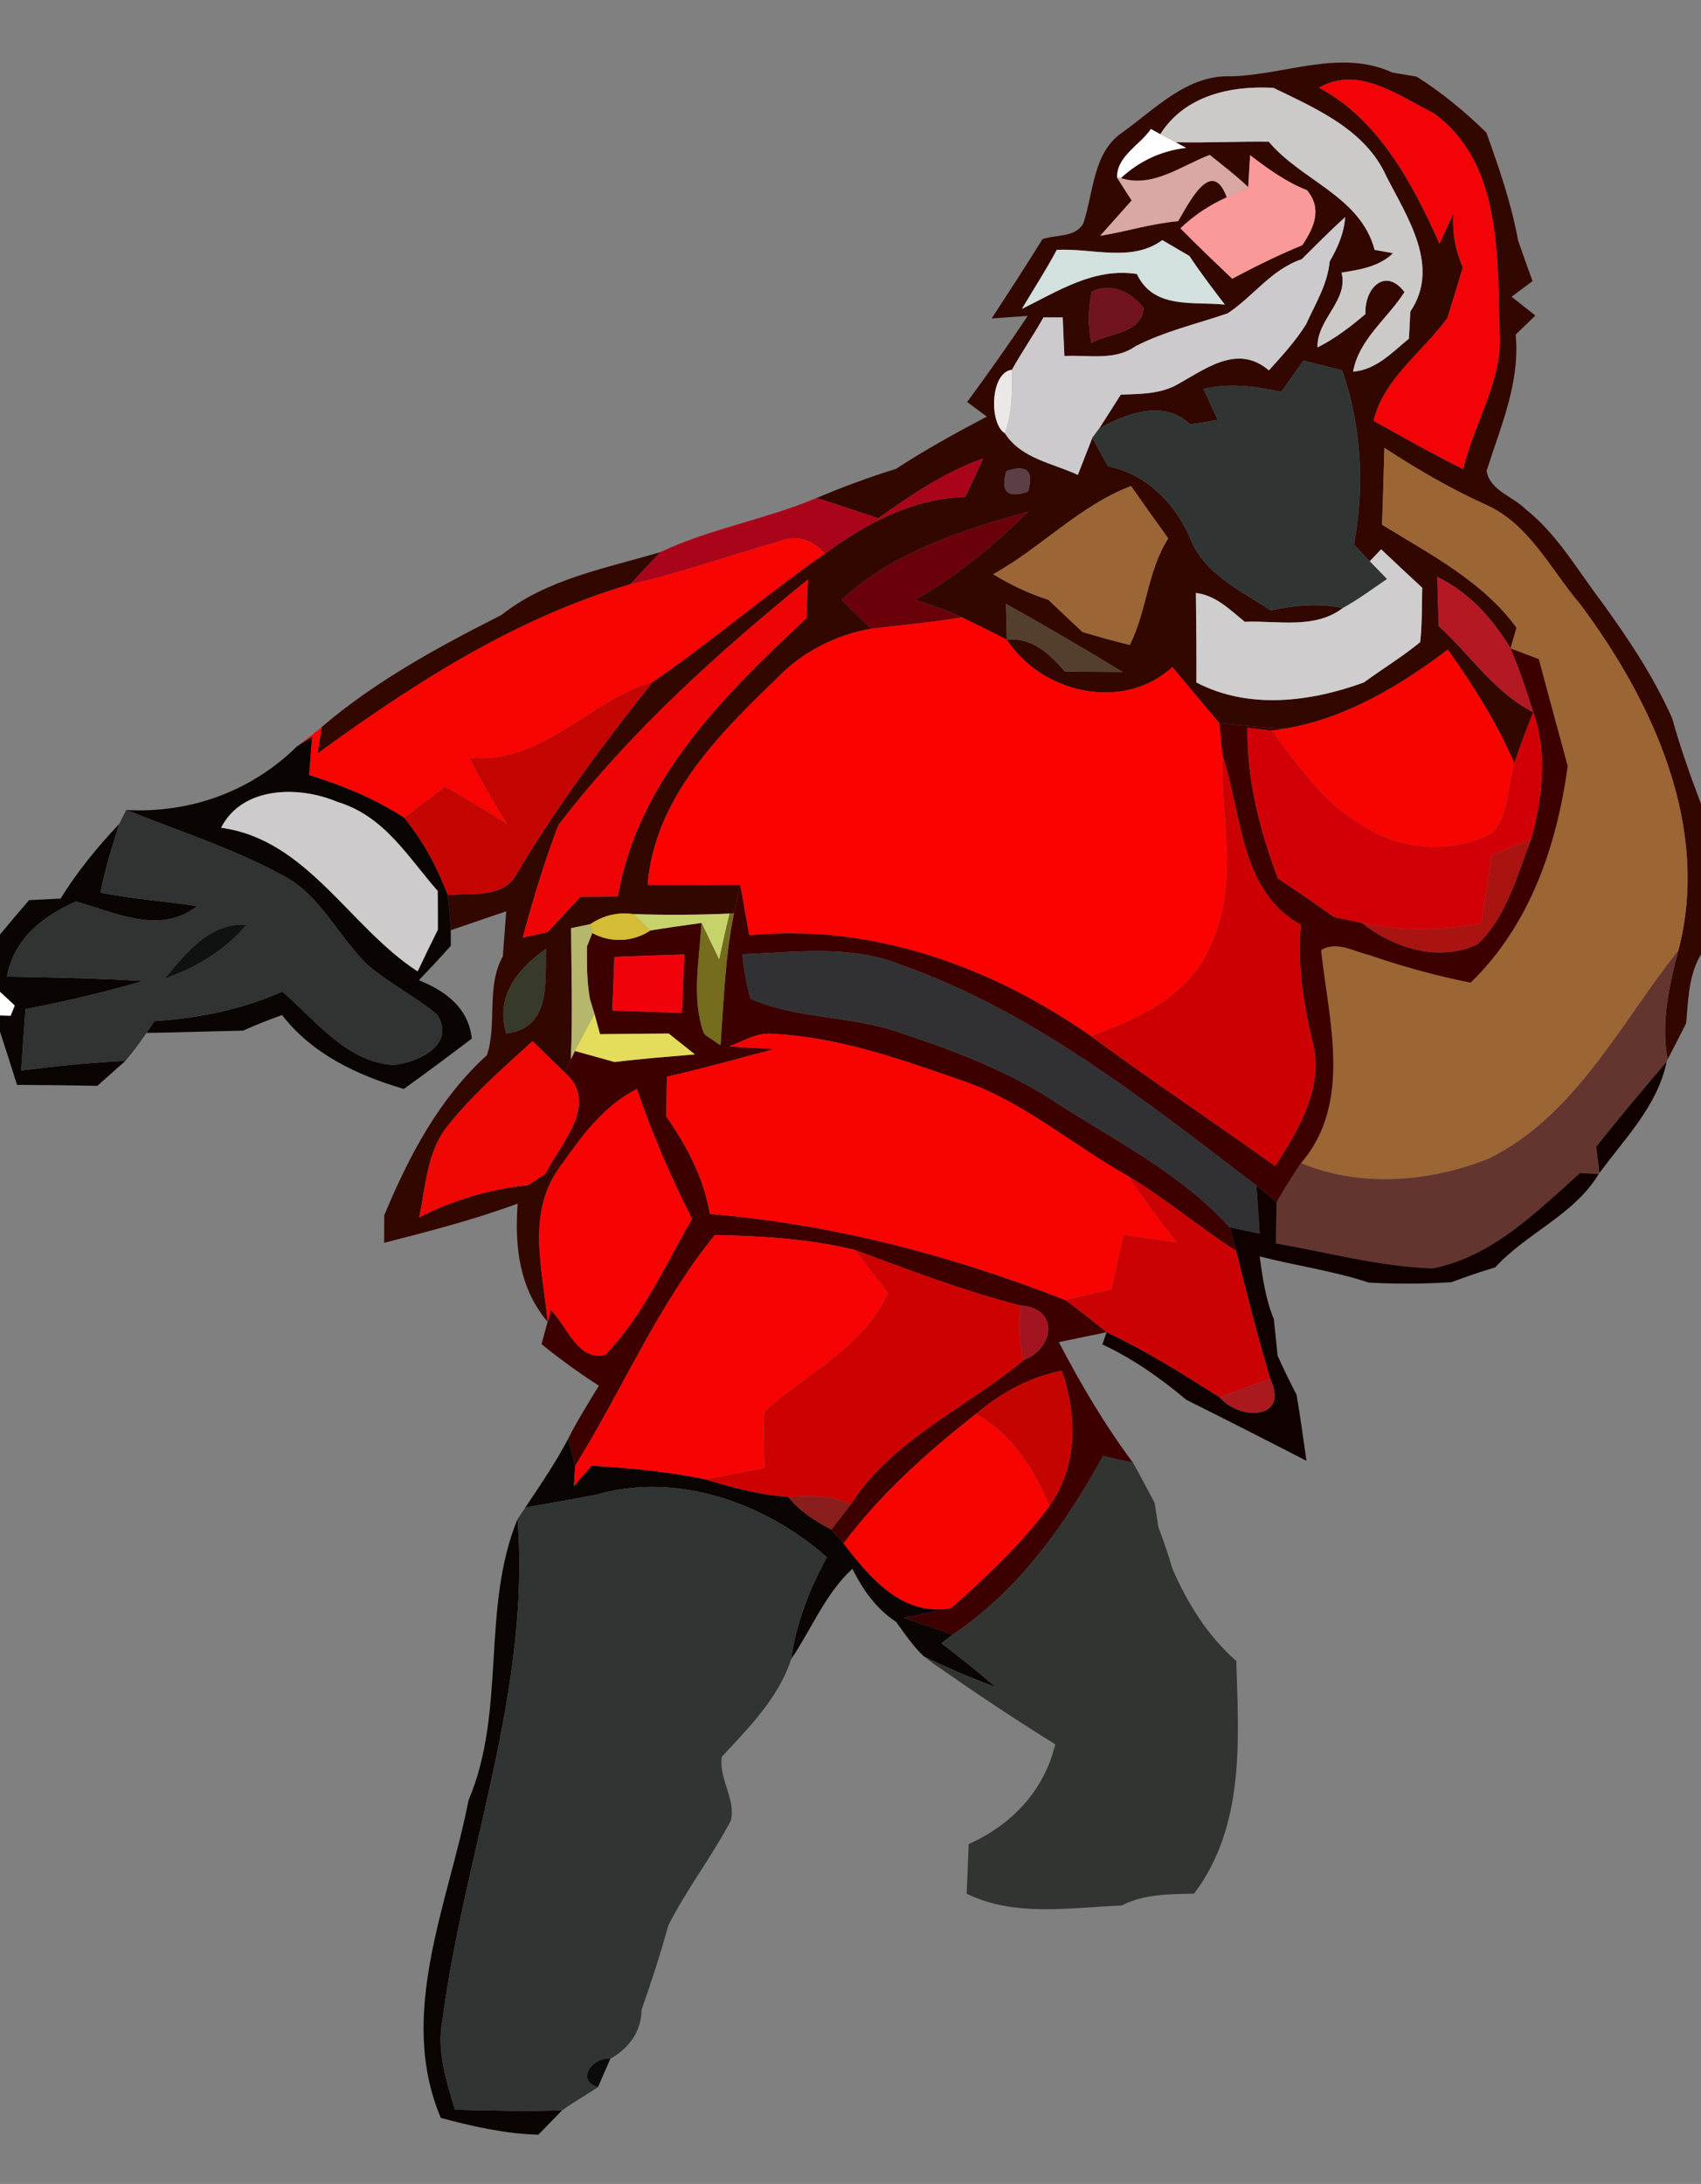 <?xml version="1.0" encoding="UTF-8" ?>
<!DOCTYPE svg PUBLIC "-//W3C//DTD SVG 1.1//EN" "http://www.w3.org/Graphics/SVG/1.1/DTD/svg11.dtd">
<svg width="134pt" height="172pt" viewBox="0 0 134 172" version="1.1" xmlns="http://www.w3.org/2000/svg">
<rect x="0" y="0" width="134" height="172" fill="#808080" stroke="none"/>
<g id="#ffffffff">
<path fill="#ffffff" opacity="1.00" d=" M 90.66 10.15 C 90.85 10.25 91.22 10.46 91.41 10.56 C 91.72 10.72 92.32 11.04 92.63 11.20 L 93.46 11.65 C 91.49 11.88 89.75 12.69 88.31 14.03 L 87.99 13.98 C 87.96 12.29 89.81 11.42 90.66 10.15 Z" />
<path fill="#ffffff" opacity="1.00" d=" M 0.00 78.10 C 0.29 78.37 0.88 78.91 1.17 79.19 L 0.84 80.01 L 0.00 79.98 L 0.00 78.10 Z" />
</g>
<g id="#320700ff">
<path fill="#320700" opacity="1.00" d=" M 96.96 6.01 C 101.21 5.92 105.58 3.82 109.70 5.72 C 110.17 5.80 111.12 5.95 111.59 6.03 C 113.58 7.28 115.40 8.80 117.09 10.44 C 118.09 13.22 119.06 16.02 119.59 18.94 C 119.96 20.01 120.34 21.08 120.73 22.14 C 120.32 22.45 119.50 23.06 119.08 23.37 C 119.55 23.74 120.49 24.48 120.95 24.85 C 120.57 25.23 119.79 25.98 119.40 26.35 C 119.76 30.13 118.22 33.58 117.11 37.08 C 117.37 38.65 119.18 39.08 120.18 40.10 C 122.65 42.05 124.24 44.85 126.12 47.33 C 128.25 50.26 130.27 53.28 131.74 56.60 C 132.37 58.88 133.16 61.10 134.00 63.31 L 134.00 75.16 C 133.01 76.81 133.00 78.75 132.83 80.59 C 132.47 81.30 131.74 82.73 131.37 83.44 C 130.83 80.55 131.48 77.65 132.21 74.87 C 134.78 65.15 130.21 55.24 124.47 47.57 C 122.15 44.85 120.46 41.25 117.03 39.74 C 114.25 38.48 111.61 36.94 109.06 35.27 C 109.00 37.28 108.95 39.30 108.87 41.32 C 112.67 43.67 116.75 45.73 119.47 49.43 C 119.35 49.84 119.12 50.66 119.00 51.07 C 117.59 48.72 115.72 46.65 113.23 45.44 C 113.26 46.73 113.29 48.02 113.34 49.31 C 115.83 51.56 117.72 54.54 120.79 56.09 C 120.25 57.42 119.75 58.76 119.29 60.12 C 117.93 56.92 116.06 54.00 114.06 51.17 C 110.22 54.05 105.96 56.61 101.15 57.40 C 99.45 57.29 97.76 57.12 96.06 56.96 C 94.82 55.49 93.59 54.02 92.36 52.54 C 88.49 56.08 82.09 54.63 79.32 50.39 C 81.33 50.16 82.68 51.52 83.89 52.88 C 85.41 52.91 86.92 52.91 88.43 52.92 C 85.41 51.07 82.34 49.29 79.25 47.56 C 79.27 48.27 79.31 49.68 79.32 50.39 C 78.15 49.77 76.96 49.20 75.77 48.62 C 74.60 48.02 73.33 47.68 72.10 47.24 C 75.39 45.37 78.30 42.93 81.01 40.30 C 75.76 41.76 70.40 43.46 66.31 47.23 C 66.89 47.80 68.04 48.95 68.62 49.52 C 65.85 50.01 63.29 51.30 61.32 53.31 C 56.66 57.79 51.56 62.86 51.02 69.69 C 53.45 69.70 55.88 69.69 58.31 69.69 C 58.19 70.25 57.94 71.37 57.82 71.92 L 57.48 71.95 C 54.95 72.06 52.43 72.07 49.90 71.99 C 48.68 71.82 47.54 72.08 46.51 72.78 C 46.13 72.86 45.37 73.02 44.99 73.10 C 45.01 76.55 45.12 79.99 44.97 83.43 C 44.85 83.69 44.61 84.21 44.49 84.47 C 43.85 83.85 42.58 82.62 41.95 82.00 C 39.68 84.08 37.33 86.11 35.39 88.52 C 33.63 90.56 33.56 93.38 33.02 95.88 C 35.70 94.50 38.61 93.65 41.61 93.33 C 41.95 93.12 42.62 92.68 42.95 92.46 L 44.30 91.65 C 41.37 95.35 42.75 99.86 43.14 104.10 C 40.90 101.47 40.53 98.12 40.78 94.79 C 37.35 96.06 33.80 96.97 30.26 97.88 C 30.26 97.33 30.27 96.25 30.27 95.71 C 32.21 91.06 34.57 86.54 38.36 83.10 C 39.18 80.66 38.28 77.70 39.61 75.32 C 39.70 74.13 39.79 72.95 39.88 71.77 C 38.42 72.26 36.96 72.77 35.51 73.26 C 35.46 72.34 35.38 71.42 35.27 70.50 C 37.15 70.29 39.69 70.81 40.74 68.76 C 43.89 63.47 47.58 58.53 51.41 53.71 C 56.07 50.53 60.35 46.82 64.98 43.60 C 68.24 41.22 71.91 39.25 76.03 39.14 C 76.53 38.14 76.99 37.13 77.44 36.11 C 74.43 37.18 71.77 38.98 69.18 40.82 C 67.56 40.28 65.95 39.72 64.33 39.22 C 66.37 38.36 68.46 37.58 70.58 36.93 C 72.88 35.42 75.30 34.10 77.74 32.81 C 77.35 32.52 76.58 31.95 76.19 31.66 C 77.83 29.43 79.43 27.18 80.96 24.88 C 80.25 24.93 78.83 25.03 78.12 25.08 C 79.47 23.01 80.82 20.94 82.12 18.84 C 83.18 18.45 84.70 18.74 85.34 17.59 C 86.16 15.17 86.08 12.04 88.39 10.45 C 91.01 8.59 93.49 5.89 96.96 6.01 M 103.91 6.91 C 108.60 9.39 111.31 14.49 113.40 19.19 C 113.67 18.60 114.21 17.42 114.49 16.83 C 114.40 18.30 114.65 19.72 115.24 21.07 C 114.84 22.39 114.43 23.71 114.03 25.03 C 112.10 27.72 109.01 29.79 108.21 33.14 C 110.55 34.45 112.88 35.75 115.27 36.95 C 116.10 33.28 118.43 29.95 118.13 26.06 C 117.94 20.14 118.32 12.88 112.98 8.94 C 110.23 7.57 107.01 5.11 103.91 6.91 M 91.41 10.56 C 91.22 10.46 90.85 10.25 90.66 10.15 C 89.81 11.42 87.96 12.29 87.99 13.98 C 88.28 14.43 88.86 15.34 89.15 15.79 C 88.53 16.49 87.29 17.88 86.67 18.57 C 88.72 18.24 90.72 17.60 92.81 17.42 C 93.64 16.02 95.46 12.30 96.64 15.54 C 95.29 16.14 94.07 16.96 92.99 17.98 C 94.32 19.33 95.69 20.64 97.07 21.95 C 98.87 20.99 100.70 20.09 102.59 19.31 C 103.52 17.93 104.18 16.43 102.96 14.98 C 101.31 14.33 99.87 13.29 98.48 12.22 L 98.33 14.74 C 97.38 13.82 96.32 13.03 95.30 12.20 C 93.08 13.04 90.80 14.83 88.31 14.03 C 89.75 12.69 91.49 11.88 93.46 11.65 L 92.63 11.20 C 95.07 11.26 97.51 11.13 99.95 11.16 C 102.53 14.24 107.17 15.45 108.29 19.68 L 109.74 19.94 C 108.64 21.01 107.12 21.24 105.68 21.47 C 106.26 23.67 103.72 25.14 103.79 27.36 C 105.17 26.67 106.40 25.73 107.57 24.73 C 107.46 22.74 109.11 20.99 110.64 23.00 C 109.31 25.10 107.06 26.70 106.59 29.27 C 108.42 29.12 109.66 27.76 110.99 26.67 C 111.02 26.14 111.08 25.07 111.10 24.54 C 113.50 21.00 110.86 17.11 109.22 13.90 C 107.58 10.22 103.71 8.57 100.32 6.92 C 96.95 6.73 93.34 7.52 91.41 10.56 M 102.54 20.42 C 100.16 21.21 98.73 23.35 96.71 24.68 C 94.28 25.51 91.74 26.09 89.43 27.28 C 87.79 28.44 85.71 27.93 83.85 28.04 C 83.81 27.28 83.75 25.76 83.72 25.00 C 83.34 25.00 82.58 25.00 82.20 25.00 C 81.42 26.40 80.49 27.72 79.72 29.12 C 77.98 29.33 77.92 33.39 79.16 34.12 C 80.44 36.12 82.91 36.47 84.91 37.40 C 85.20 36.67 85.77 35.21 86.05 34.48 C 86.36 35.04 86.98 36.16 87.29 36.72 C 90.30 37.35 92.54 39.60 93.74 42.35 C 94.83 45.19 97.73 46.51 100.11 48.07 C 101.97 47.66 103.89 47.49 105.78 47.89 C 103.55 49.58 100.63 48.86 98.06 48.97 C 96.89 48.02 95.77 46.88 94.21 46.70 C 94.24 49.05 94.26 51.40 94.25 53.75 C 98.37 55.90 103.23 55.28 107.44 53.75 C 108.91 52.67 110.47 51.73 111.88 50.57 C 112.04 49.15 112.00 47.71 112.04 46.29 C 110.95 45.28 109.87 44.27 108.80 43.26 L 107.91 44.20 C 107.60 43.87 106.97 43.23 106.66 42.90 C 107.51 38.31 107.26 33.60 105.74 29.17 C 104.71 28.91 103.70 28.65 102.68 28.40 C 102.10 29.22 101.52 30.04 100.94 30.86 C 98.92 30.43 96.84 30.14 94.81 30.64 C 95.09 31.25 95.65 32.46 95.93 33.06 C 95.20 33.21 94.47 33.33 93.74 33.42 C 91.69 31.43 88.72 32.56 86.59 33.75 C 87.16 32.86 87.73 31.97 88.29 31.08 C 89.72 31.03 91.18 31.04 92.51 30.41 C 94.86 29.15 97.43 27.00 99.96 29.17 C 101.00 28.02 102.06 26.87 102.89 25.54 C 103.62 23.93 104.58 22.39 104.75 20.59 C 105.38 19.51 105.88 18.37 105.97 17.10 C 104.78 18.17 103.67 19.30 102.54 20.42 M 91.56 18.91 C 89.16 20.69 85.99 19.52 83.25 19.68 C 82.40 21.27 81.42 22.78 80.50 24.33 C 83.37 22.92 86.19 21.06 89.56 21.58 C 90.88 24.38 93.97 23.73 96.49 23.99 C 95.53 22.73 94.57 21.48 93.70 20.16 C 92.99 19.74 92.27 19.33 91.56 18.91 M 86.01 22.96 C 85.72 24.30 85.71 25.65 85.97 27.01 C 87.37 26.20 89.93 26.31 90.09 24.26 C 89.11 22.97 87.58 22.25 86.01 22.96 M 79.28 37.10 C 78.79 38.73 79.36 39.27 80.98 38.72 C 81.47 37.09 80.91 36.55 79.28 37.10 M 78.24 45.22 C 79.61 46.06 81.06 46.75 82.59 47.24 C 83.48 48.09 84.38 48.93 85.27 49.77 C 86.51 50.14 87.74 50.49 89.00 50.79 C 90.35 48.13 90.38 44.97 92.03 42.40 C 91.04 41.03 90.06 39.66 89.10 38.28 C 85.01 39.84 82.02 43.14 78.24 45.22 M 44.00 64.97 C 42.88 67.87 41.99 70.84 41.18 73.84 C 41.68 73.73 42.66 73.51 43.15 73.40 C 44.01 72.47 44.87 71.54 45.73 70.62 C 46.46 70.62 47.93 70.61 48.67 70.60 C 50.26 61.42 57.02 54.77 63.52 48.69 C 63.55 47.93 63.62 46.40 63.65 45.64 C 56.50 51.45 49.62 57.64 44.00 64.97 M 39.89 81.39 C 43.41 80.97 42.94 77.35 43.01 74.73 C 40.79 76.29 38.99 78.48 39.89 81.39 Z" />
<path fill="#320700" opacity="1.00" d=" M 39.51 48.43 C 43.10 45.58 47.74 44.76 52.03 43.48 C 51.43 44.12 50.24 45.38 49.65 46.02 C 40.59 48.67 32.57 53.85 25.01 59.35 L 25.35 57.25 C 29.60 53.62 34.55 50.94 39.51 48.43 Z" />
</g>
<g id="#f30307ff">
<path fill="#f30307" opacity="1.00" d=" M 103.91 6.91 C 107.01 5.11 110.23 7.57 112.98 8.94 C 118.32 12.88 117.94 20.14 118.13 26.06 C 118.43 29.95 116.10 33.28 115.27 36.95 C 112.88 35.75 110.55 34.45 108.21 33.14 C 109.01 29.79 112.10 27.72 114.03 25.03 C 114.43 23.71 114.84 22.39 115.24 21.07 C 114.65 19.72 114.40 18.30 114.49 16.83 C 114.21 17.42 113.67 18.60 113.40 19.19 C 111.31 14.49 108.60 9.39 103.91 6.91 Z" />
</g>
<g id="#cccac9ff">
<path fill="#cccac9" opacity="1.00" d=" M 91.41 10.56 C 93.34 7.52 96.95 6.73 100.32 6.92 C 103.71 8.57 107.58 10.22 109.22 13.90 C 110.86 17.11 113.50 21.00 111.10 24.54 C 111.08 25.07 111.02 26.14 110.99 26.67 C 109.66 27.76 108.42 29.12 106.59 29.27 C 107.06 26.70 109.31 25.10 110.64 23.00 C 109.11 20.99 107.46 22.74 107.57 24.73 C 106.40 25.73 105.17 26.67 103.79 27.36 C 103.72 25.14 106.26 23.67 105.68 21.47 C 107.12 21.24 108.64 21.01 109.74 19.94 L 108.29 19.68 C 107.17 15.45 102.53 14.24 99.95 11.16 C 97.51 11.13 95.07 11.26 92.63 11.20 C 92.32 11.04 91.72 10.72 91.41 10.56 Z" />
</g>
<g id="#d9a8a4ff">
<path fill="#d9a8a4" opacity="1.00" d=" M 88.31 14.03 C 90.80 14.83 93.08 13.04 95.30 12.20 C 96.32 13.03 97.38 13.82 98.33 14.74 L 98.32 14.79 C 97.77 15.04 97.21 15.30 96.64 15.54 C 95.46 12.30 93.64 16.02 92.81 17.42 C 90.72 17.60 88.72 18.24 86.67 18.57 C 87.29 17.88 88.53 16.49 89.15 15.79 C 88.86 15.34 88.28 14.43 87.99 13.98 L 88.31 14.03 Z" />
</g>
<g id="#fa999aff">
<path fill="#fa999a" opacity="1.00" d=" M 98.48 12.22 C 99.87 13.29 101.31 14.33 102.96 14.98 C 104.18 16.43 103.52 17.93 102.59 19.31 C 100.70 20.09 98.87 20.99 97.07 21.95 C 95.69 20.64 94.32 19.33 92.99 17.98 C 94.07 16.96 95.29 16.14 96.64 15.54 C 97.21 15.30 97.77 15.04 98.32 14.79 L 98.33 14.74 L 98.48 12.22 Z" />
</g>
<g id="#cccacdff">
<path fill="#cccacd" opacity="1.00" d=" M 102.54 20.42 C 103.67 19.30 104.78 18.17 105.97 17.10 C 105.88 18.37 105.38 19.51 104.75 20.59 C 104.58 22.39 103.62 23.93 102.89 25.54 C 102.06 26.87 101.00 28.02 99.96 29.17 C 97.43 27.00 94.86 29.15 92.51 30.41 C 91.18 31.04 89.72 31.03 88.29 31.08 C 87.73 31.97 87.16 32.86 86.59 33.75 C 86.46 33.93 86.19 34.29 86.05 34.48 C 85.77 35.21 85.20 36.67 84.91 37.40 C 82.91 36.47 80.44 36.12 79.16 34.12 C 79.76 32.52 79.73 30.80 79.72 29.12 C 80.49 27.72 81.42 26.40 82.20 25.00 C 82.58 25.00 83.34 25.00 83.72 25.00 C 83.75 25.76 83.81 27.28 83.85 28.04 C 85.71 27.93 87.79 28.44 89.43 27.28 C 91.74 26.09 94.28 25.51 96.71 24.68 C 98.73 23.35 100.16 21.21 102.54 20.42 Z" />
</g>
<g id="#d2e0deff">
<path fill="#d2e0de" opacity="1.00" d=" M 91.56 18.91 C 92.27 19.33 92.99 19.74 93.70 20.16 C 94.57 21.48 95.53 22.73 96.49 23.99 C 93.97 23.73 90.88 24.38 89.56 21.58 C 86.19 21.06 83.37 22.92 80.50 24.33 C 81.42 22.78 82.40 21.27 83.25 19.68 C 85.99 19.52 89.16 20.69 91.56 18.91 Z" />
</g>
<g id="#71141fff">
<path fill="#71141f" opacity="1.00" d=" M 86.01 22.96 C 87.58 22.25 89.11 22.97 90.09 24.26 C 89.93 26.31 87.37 26.20 85.97 27.01 C 85.71 25.65 85.72 24.30 86.01 22.96 Z" />
</g>
<g id="#303533ff">
<path fill="#303533" opacity="1.00" d=" M 102.68 28.40 C 103.70 28.65 104.71 28.91 105.74 29.17 C 107.26 33.60 107.51 38.31 106.66 42.90 C 106.97 43.23 107.60 43.87 107.91 44.20 C 108.25 44.55 108.93 45.25 109.27 45.60 C 108.12 46.38 107.00 47.22 105.78 47.89 C 103.89 47.49 101.97 47.66 100.11 48.07 C 97.73 46.51 94.83 45.19 93.74 42.35 C 92.54 39.60 90.30 37.35 87.29 36.72 C 86.98 36.16 86.36 35.04 86.05 34.48 C 86.19 34.29 86.46 33.93 86.59 33.75 C 88.72 32.56 91.69 31.43 93.74 33.42 C 94.47 33.33 95.20 33.21 95.93 33.06 C 95.65 32.46 95.09 31.25 94.81 30.64 C 96.84 30.14 98.92 30.43 100.94 30.86 C 101.52 30.04 102.10 29.22 102.68 28.40 Z" />
</g>
<g id="#ece8e8ff">
<path fill="#ece8e8" opacity="1.00" d=" M 79.16 34.12 C 77.92 33.39 77.98 29.33 79.72 29.12 C 79.73 30.80 79.76 32.52 79.16 34.12 Z" />
</g>
<g id="#aa041aff">
<path fill="#aa041a" opacity="1.00" d=" M 69.18 40.82 C 71.77 38.98 74.43 37.18 77.44 36.11 C 76.99 37.13 76.53 38.14 76.03 39.14 C 71.91 39.25 68.24 41.22 64.98 43.60 C 64.00 42.50 62.69 42.05 61.30 42.67 C 57.41 43.76 53.60 45.14 49.65 46.02 C 50.24 45.38 51.43 44.12 52.03 43.48 C 55.97 41.62 60.32 40.91 64.33 39.22 C 65.95 39.72 67.56 40.28 69.18 40.82 Z" />
</g>
<g id="#9c6534ff">
<path fill="#9c6534" opacity="1.00" d=" M 109.06 35.27 C 111.61 36.94 114.25 38.48 117.03 39.74 C 120.46 41.25 122.15 44.85 124.47 47.57 C 130.21 55.24 134.78 65.15 132.21 74.87 C 127.63 80.61 124.17 87.81 117.32 91.23 C 112.67 93.10 107.19 93.56 102.49 91.60 C 106.56 86.88 104.67 80.38 104.07 74.83 C 105.30 74.07 106.64 74.94 107.88 75.22 C 110.48 76.12 113.14 76.85 115.85 77.39 C 120.52 72.87 122.64 66.63 123.50 60.33 C 122.73 57.53 121.98 54.72 121.22 51.91 C 120.66 51.70 119.56 51.28 119.00 51.07 C 119.12 50.66 119.35 49.84 119.47 49.43 C 116.75 45.73 112.67 43.67 108.87 41.32 C 108.95 39.30 109.00 37.28 109.06 35.27 Z" />
</g>
<g id="#5c3f44ff">
<path fill="#5c3f44" opacity="1.00" d=" M 79.28 37.10 C 80.91 36.55 81.47 37.09 80.98 38.72 C 79.36 39.27 78.79 38.73 79.28 37.10 Z" />
</g>
<g id="#9b6535ff">
<path fill="#9b6535" opacity="1.00" d=" M 78.24 45.22 C 82.02 43.14 85.01 39.84 89.10 38.28 C 90.06 39.66 91.04 41.03 92.03 42.40 C 90.38 44.97 90.35 48.13 89.00 50.79 C 87.74 50.49 86.51 50.14 85.27 49.77 C 84.38 48.93 83.48 48.09 82.59 47.24 C 81.06 46.75 79.61 46.06 78.24 45.22 Z" />
</g>
<g id="#6a0009ff">
<path fill="#6a0009" opacity="1.00" d=" M 66.31 47.23 C 70.40 43.46 75.76 41.76 81.01 40.30 C 78.30 42.93 75.39 45.37 72.10 47.24 C 73.33 47.68 74.60 48.02 75.77 48.62 C 73.40 49.03 71.00 49.22 68.62 49.52 C 68.04 48.95 66.89 47.80 66.31 47.23 Z" />
</g>
<g id="#f80402ff">
<path fill="#f80402" opacity="1.00" d=" M 49.65 46.02 C 53.60 45.14 57.41 43.76 61.30 42.67 C 62.69 42.05 64.00 42.50 64.98 43.60 C 60.35 46.82 56.07 50.53 51.41 53.71 C 46.30 55.23 42.70 60.27 36.96 59.67 C 37.89 61.46 38.89 63.21 39.97 64.91 C 38.35 63.89 36.72 62.91 35.07 61.95 C 33.99 62.77 32.91 63.59 31.84 64.41 C 29.54 62.89 26.97 61.86 24.35 61.04 C 24.41 60.29 24.52 58.79 24.58 58.04 L 23.41 58.77 C 24.07 58.28 24.72 57.78 25.35 57.25 L 25.01 59.35 C 32.57 53.85 40.59 48.67 49.65 46.02 Z" />
</g>
<g id="#cfcdcdff">
<path fill="#cfcdcd" opacity="1.00" d=" M 107.91 44.20 L 108.80 43.26 C 109.87 44.27 110.95 45.28 112.04 46.29 C 112.00 47.71 112.04 49.15 111.88 50.57 C 110.47 51.73 108.91 52.67 107.44 53.75 C 103.23 55.28 98.37 55.90 94.25 53.75 C 94.26 51.40 94.24 49.05 94.21 46.70 C 95.77 46.88 96.89 48.02 98.06 48.97 C 100.63 48.86 103.55 49.58 105.78 47.89 C 107.00 47.22 108.12 46.38 109.27 45.60 C 108.93 45.25 108.25 44.55 107.91 44.20 Z" />
</g>
<g id="#ef0405ff">
<path fill="#ef0405" opacity="1.00" d=" M 44.00 64.97 C 49.62 57.64 56.50 51.45 63.65 45.64 C 63.62 46.40 63.55 47.93 63.52 48.69 C 57.02 54.77 50.26 61.42 48.67 70.60 C 47.93 70.61 46.46 70.62 45.73 70.62 C 44.87 71.54 44.01 72.47 43.15 73.40 C 42.66 73.51 41.68 73.73 41.18 73.84 C 41.99 70.84 42.88 67.87 44.00 64.97 Z" />
</g>
<g id="#b41923ff">
<path fill="#b41923" opacity="1.00" d=" M 113.23 45.44 C 115.72 46.65 117.59 48.72 119.00 51.07 C 119.70 52.70 120.26 54.39 120.79 56.09 C 117.72 54.54 115.83 51.56 113.34 49.31 C 113.29 48.02 113.26 46.73 113.23 45.44 Z" />
</g>
<g id="#543f2dff">
<path fill="#543f2d" opacity="1.00" d=" M 79.25 47.56 C 82.34 49.29 85.41 51.07 88.43 52.92 C 86.92 52.91 85.41 52.91 83.89 52.88 C 82.68 51.52 81.33 50.16 79.32 50.39 C 79.31 49.68 79.27 48.27 79.25 47.56 Z" />
</g>
<g id="#fb0200ff">
<path fill="#fb0200" opacity="1.00" d=" M 68.62 49.52 C 71.00 49.22 73.40 49.03 75.77 48.62 C 76.96 49.20 78.15 49.77 79.32 50.39 C 82.09 54.63 88.49 56.08 92.36 52.54 C 93.59 54.02 94.82 55.49 96.06 56.96 C 96.12 57.58 96.24 58.82 96.30 59.43 C 96.16 64.49 97.66 69.85 95.29 74.61 C 93.65 78.46 89.62 80.26 85.93 81.59 C 78.11 76.13 68.67 72.71 59.02 73.66 C 58.78 72.33 58.55 71.01 58.31 69.69 C 55.88 69.69 53.45 69.70 51.02 69.69 C 51.56 62.86 56.66 57.79 61.32 53.31 C 63.29 51.30 65.85 50.01 68.62 49.52 Z" />
</g>
<g id="#3c0000ff">
<path fill="#3c0000" opacity="1.00" d=" M 119.00 51.07 C 119.56 51.28 120.66 51.70 121.22 51.91 C 121.98 54.72 122.73 57.53 123.50 60.33 C 122.64 66.63 120.52 72.87 115.85 77.39 C 113.14 76.85 110.48 76.12 107.88 75.22 C 106.64 74.94 105.30 74.07 104.07 74.83 C 104.67 80.38 106.56 86.88 102.49 91.60 C 101.83 92.61 101.18 93.63 100.58 94.68 C 100.04 94.24 99.51 93.81 98.98 93.37 C 90.23 86.70 81.43 79.67 70.93 75.97 C 66.97 74.38 62.63 75.01 58.49 75.15 C 58.60 76.34 58.80 77.50 59.12 78.65 C 62.78 80.27 66.93 79.97 70.70 81.26 C 74.80 82.61 78.89 84.13 82.57 86.43 C 87.48 89.65 92.89 92.26 96.89 96.67 L 97.38 98.52 C 94.48 96.64 91.84 94.41 88.88 92.63 C 84.51 90.20 80.69 86.79 75.92 85.15 C 71.08 83.46 66.13 81.69 60.96 81.43 C 59.69 81.27 58.58 81.99 57.45 82.41 C 58.62 82.49 59.80 82.56 60.98 82.62 C 58.17 83.37 55.37 84.15 52.53 84.80 C 52.52 85.58 52.50 87.15 52.49 87.93 C 54.11 90.25 55.45 92.79 55.92 95.61 C 65.53 96.39 74.94 98.86 83.91 102.38 C 85.04 103.18 86.11 104.05 87.18 104.92 C 85.92 105.18 84.66 105.44 83.41 105.70 C 85.14 109.01 87.03 112.22 89.26 115.21 C 88.67 115.08 87.49 114.81 86.90 114.67 C 83.92 120.09 80.26 125.25 75.05 128.74 C 73.76 128.30 72.48 127.85 71.20 127.41 C 72.44 127.15 73.67 126.90 74.92 126.65 C 77.70 124.18 80.44 121.62 82.67 118.62 C 84.92 115.44 84.87 111.51 83.65 107.95 C 81.12 108.46 78.83 109.69 76.88 111.36 C 73.05 114.37 69.38 117.63 66.45 121.56 C 66.21 121.29 65.73 120.74 65.49 120.46 C 65.86 119.98 66.61 119.01 66.99 118.52 C 70.30 113.34 76.08 110.93 80.64 107.11 C 83.06 106.22 83.45 103.00 80.40 102.82 C 75.94 101.69 71.65 100.02 67.34 98.44 C 63.73 97.56 60.01 97.34 56.31 97.27 C 51.81 102.81 49.04 109.42 45.31 115.45 L 44.76 113.31 C 45.48 111.86 46.35 110.51 47.18 109.13 C 45.61 108.13 44.11 107.03 42.66 105.86 C 42.78 105.42 43.02 104.54 43.14 104.10 L 43.39 103.17 C 44.68 104.41 45.48 107.21 47.68 106.70 C 50.65 103.63 52.40 99.64 54.52 95.99 C 52.82 92.69 51.38 89.27 50.17 85.77 C 47.61 87.07 45.90 89.36 44.30 91.65 L 42.95 92.46 C 44.14 90.08 47.28 86.90 44.49 84.47 C 44.61 84.21 44.85 83.69 44.97 83.43 L 45.29 82.77 C 46.07 82.99 47.64 83.42 48.42 83.64 C 50.52 83.38 52.63 83.22 54.74 83.04 C 54.06 82.49 53.37 81.95 52.68 81.40 C 50.88 81.41 49.07 81.42 47.27 81.45 C 47.16 81.05 46.94 80.26 46.84 79.87 C 46.75 79.57 46.56 78.97 46.47 78.67 C 46.23 77.31 46.23 75.92 46.24 74.54 L 46.66 73.48 C 48.10 74.28 49.87 74.19 51.24 73.28 C 52.58 73.06 53.92 72.87 55.26 72.69 C 55.11 75.57 54.45 78.56 55.44 81.36 C 55.47 81.40 55.55 81.48 55.59 81.53 C 55.88 81.73 56.47 82.12 56.76 82.32 C 57.01 78.85 57.12 75.35 57.82 71.92 C 57.94 71.37 58.19 70.25 58.31 69.69 C 58.55 71.01 58.78 72.33 59.02 73.66 C 68.67 72.71 78.11 76.13 85.93 81.59 C 90.70 85.11 95.65 88.39 100.45 91.83 C 102.33 88.96 104.34 85.58 103.39 82.01 C 102.67 79.01 102.19 75.94 102.48 72.84 C 97.65 70.16 97.83 64.08 96.30 59.43 C 96.24 58.82 96.12 57.58 96.06 56.96 C 97.76 57.12 99.45 57.29 101.15 57.40 L 100.19 57.55 C 99.71 57.49 98.76 57.37 98.28 57.31 C 98.20 61.40 99.25 65.36 100.66 69.17 C 102.15 70.16 103.63 71.18 105.09 72.22 C 105.64 72.33 106.73 72.56 107.28 72.68 C 109.80 74.67 113.35 75.80 116.39 74.37 C 118.70 72.20 119.50 68.93 120.63 66.06 C 121.50 62.82 121.92 59.32 120.79 56.09 C 120.26 54.39 119.70 52.70 119.00 51.07 M 48.40 75.36 C 48.36 76.41 48.28 78.52 48.24 79.58 C 50.06 79.66 51.89 79.72 53.71 79.76 C 53.78 78.23 53.85 76.70 53.91 75.17 C 52.07 75.23 50.23 75.29 48.40 75.36 Z" />
</g>
<g id="#f70400ff">
<path fill="#f70400" opacity="1.00" d=" M 101.15 57.40 C 105.96 56.61 110.22 54.05 114.06 51.17 C 116.06 54.00 117.93 56.92 119.29 60.12 C 118.75 61.90 118.87 64.09 117.62 65.55 C 114.41 67.35 110.16 66.95 107.15 64.89 C 104.18 63.14 102.22 60.24 100.19 57.55 L 101.15 57.40 Z" />
<path fill="#f70400" opacity="1.00" d=" M 66.45 121.56 C 69.38 117.63 73.05 114.37 76.88 111.36 C 79.74 112.94 81.46 115.68 82.67 118.62 C 80.44 121.62 77.70 124.18 74.92 126.65 C 71.11 127.37 68.50 124.24 66.45 121.56 Z" />
</g>
<g id="#c50502ff">
<path fill="#c50502" opacity="1.00" d=" M 36.96 59.67 C 42.70 60.27 46.30 55.23 51.41 53.71 C 47.58 58.53 43.89 63.47 40.74 68.76 C 39.69 70.81 37.15 70.29 35.27 70.50 C 34.44 68.31 33.32 66.23 31.84 64.41 C 32.91 63.59 33.99 62.77 35.07 61.95 C 36.72 62.91 38.35 63.89 39.97 64.91 C 38.89 63.21 37.89 61.46 36.96 59.67 Z" />
</g>
<g id="#d10006ff">
<path fill="#d10006" opacity="1.00" d=" M 120.79 56.09 C 121.92 59.32 121.50 62.82 120.63 66.06 C 119.59 66.50 118.55 66.94 117.52 67.38 C 117.25 69.16 116.97 70.95 116.71 72.73 C 113.58 73.26 110.39 73.42 107.28 72.68 C 106.73 72.56 105.64 72.33 105.09 72.22 C 103.63 71.18 102.15 70.16 100.66 69.17 C 99.25 65.36 98.20 61.40 98.28 57.31 C 98.76 57.37 99.71 57.49 100.19 57.55 C 102.22 60.24 104.18 63.14 107.15 64.89 C 110.16 66.95 114.41 67.35 117.62 65.55 C 118.87 64.09 118.75 61.90 119.29 60.12 C 119.75 58.76 120.25 57.42 120.79 56.09 Z" />
</g>
<g id="#0a0403ff">
<path fill="#0a0403" opacity="1.00" d=" M 9.94 63.79 C 14.99 64.07 19.79 62.33 23.41 58.77 L 24.58 58.04 C 24.52 58.79 24.41 60.29 24.35 61.04 C 26.97 61.86 29.54 62.89 31.84 64.41 C 33.32 66.23 34.44 68.31 35.27 70.50 C 35.38 71.42 35.46 72.34 35.51 73.26 C 35.51 73.57 35.51 74.19 35.51 74.49 C 34.69 75.41 33.85 76.31 33.00 77.20 C 35.11 78.05 36.90 79.37 37.17 81.79 C 35.40 83.14 33.62 84.46 31.81 85.76 C 28.16 84.69 24.60 83.02 22.22 79.94 C 21.18 80.31 20.15 80.72 19.14 81.17 C 16.61 81.22 14.08 81.31 11.54 81.35 L 12.16 80.42 C 15.63 80.19 19.06 79.51 22.24 78.09 C 24.84 80.32 27.21 83.56 30.89 83.87 C 32.89 83.75 36.00 82.24 34.41 79.88 C 32.68 78.46 30.65 77.45 28.96 75.99 C 26.60 73.73 25.24 70.43 22.21 68.91 C 18.30 66.79 14.05 65.44 9.94 63.79 M 17.42 65.19 C 24.19 66.10 27.55 73.04 32.90 76.50 C 33.42 75.40 33.95 74.31 34.49 73.22 C 34.49 72.46 34.49 70.93 34.48 70.17 C 32.11 67.47 30.28 64.27 26.59 63.16 C 23.59 61.88 19.10 61.89 17.42 65.19 Z" />
<path fill="#0a0403" opacity="1.00" d=" M 4.77 70.77 C 6.09 68.64 7.68 66.70 9.40 64.88 C 8.84 66.67 8.26 68.46 7.92 70.30 C 10.44 70.81 13.00 70.97 15.54 71.36 C 12.61 73.66 9.08 71.86 5.98 71.00 C 3.38 72.15 1.08 73.94 0.55 76.91 C 4.11 76.98 7.69 77.04 11.25 77.26 C 8.21 78.16 5.12 78.87 2.01 79.47 C 1.89 81.08 1.78 82.69 1.67 84.30 C 4.40 83.97 7.13 83.67 9.88 83.55 C 9.32 84.04 8.22 85.03 7.66 85.52 C 5.56 85.47 3.45 85.45 1.34 85.44 C 0.90 84.04 0.46 82.64 -0.00 81.25 L 0.00 79.98 L 0.84 80.01 L 1.17 79.19 C 0.88 78.91 0.29 78.37 0.00 78.10 L 0.00 73.60 C 0.75 72.69 1.52 71.78 2.29 70.89 C 2.91 70.86 4.15 70.80 4.77 70.77 Z" />
<path fill="#0a0403" opacity="1.00" d=" M 41.38 118.73 C 42.56 116.96 43.77 115.20 44.76 113.31 L 45.31 115.45 C 45.29 115.84 45.24 116.63 45.21 117.03 C 45.56 116.63 46.26 115.83 46.61 115.43 C 49.61 115.61 52.61 115.90 55.57 116.50 C 57.69 117.16 59.86 117.74 62.09 117.88 C 62.99 119.02 64.22 119.79 65.49 120.46 C 65.73 120.74 66.21 121.29 66.45 121.56 C 68.50 124.24 71.11 127.37 74.92 126.65 C 73.67 126.90 72.44 127.15 71.20 127.41 C 72.48 127.85 73.76 128.30 75.05 128.74 C 74.83 128.91 74.38 129.24 74.16 129.41 C 75.62 130.53 77.07 131.68 78.47 132.89 C 76.53 132.16 74.62 131.36 72.77 130.44 C 71.92 129.64 71.27 128.66 70.59 127.73 C 69.03 126.71 67.97 125.20 67.15 123.55 C 65.00 125.53 63.94 128.29 62.33 130.66 C 62.72 127.82 63.77 125.15 65.14 122.64 C 60.34 118.40 53.41 115.90 47.08 117.69 C 45.18 118.07 43.28 118.38 41.38 118.73 Z" />
<path fill="#0a0403" opacity="1.00" d=" M 36.91 141.78 C 39.91 134.73 37.88 126.66 40.77 119.64 C 41.82 133.12 36.60 145.88 34.86 159.05 C 34.38 161.48 35.15 163.85 35.84 166.15 C 38.65 166.21 41.47 166.30 44.29 166.19 C 43.82 166.68 42.88 167.64 42.41 168.12 C 39.79 168.05 37.24 167.47 34.73 166.80 C 31.26 158.63 35.33 149.92 36.91 141.78 Z" />
</g>
<g id="#cc0002ff">
<path fill="#cc0002" opacity="1.00" d=" M 96.30 59.43 C 97.83 64.08 97.65 70.16 102.48 72.84 C 102.19 75.94 102.67 79.01 103.39 82.01 C 104.34 85.58 102.33 88.96 100.45 91.83 C 95.65 88.39 90.70 85.11 85.93 81.59 C 89.62 80.26 93.65 78.46 95.29 74.61 C 97.66 69.85 96.16 64.49 96.30 59.43 Z" />
</g>
<g id="#cdcbcbff">
<path fill="#cdcbcb" opacity="1.00" d=" M 17.42 65.19 C 19.10 61.89 23.59 61.88 26.59 63.16 C 30.28 64.27 32.11 67.47 34.48 70.17 C 34.49 70.93 34.49 72.46 34.49 73.22 C 33.95 74.31 33.42 75.40 32.90 76.50 C 27.55 73.04 24.19 66.10 17.42 65.19 Z" />
</g>
<g id="#313232ff">
<path fill="#313232" opacity="1.00" d=" M 9.94 63.79 C 14.05 65.44 18.30 66.79 22.21 68.91 C 25.24 70.43 26.60 73.73 28.96 75.99 C 30.65 77.45 32.68 78.46 34.41 79.88 C 36.00 82.24 32.89 83.75 30.89 83.87 C 27.21 83.56 24.84 80.32 22.24 78.09 C 19.06 79.51 15.63 80.19 12.16 80.42 L 11.54 81.35 C 11.02 82.10 10.48 82.85 9.88 83.55 C 7.13 83.67 4.40 83.97 1.67 84.30 C 1.78 82.69 1.89 81.08 2.01 79.47 C 5.12 78.87 8.21 78.16 11.25 77.26 C 7.69 77.04 4.11 76.98 0.55 76.91 C 1.08 73.94 3.38 72.15 5.98 71.00 C 9.08 71.86 12.61 73.66 15.54 71.36 C 13.00 70.97 10.44 70.81 7.92 70.30 C 8.26 68.46 8.84 66.67 9.40 64.88 C 9.54 64.61 9.80 64.06 9.94 63.79 M 12.98 77.06 C 15.45 76.21 17.72 74.85 19.42 72.83 C 16.48 72.65 14.66 75.07 12.98 77.06 Z" />
</g>
<g id="#a91410ff">
<path fill="#a91410" opacity="1.00" d=" M 117.52 67.38 C 118.55 66.94 119.59 66.50 120.63 66.06 C 119.50 68.93 118.70 72.20 116.39 74.37 C 113.35 75.80 109.80 74.67 107.28 72.68 C 110.39 73.42 113.58 73.26 116.71 72.73 C 116.97 70.95 117.25 69.16 117.52 67.38 Z" />
</g>
<g id="#d4bc36ff">
<path fill="#d4bc36" opacity="1.00" d=" M 46.51 72.78 C 47.54 72.08 48.68 71.82 49.90 71.99 C 50.24 72.31 50.91 72.96 51.24 73.28 C 49.87 74.19 48.10 74.28 46.66 73.48 L 46.51 72.78 Z" />
</g>
<g id="#c6d36bff">
<path fill="#c6d36b" opacity="1.00" d=" M 49.90 71.99 C 52.43 72.07 54.95 72.06 57.48 71.95 C 57.18 73.16 56.91 74.37 56.66 75.59 C 56.31 74.87 55.61 73.42 55.26 72.69 C 53.92 72.87 52.58 73.06 51.24 73.28 C 50.91 72.96 50.24 72.31 49.90 71.99 Z" />
</g>
<g id="#756c1eff">
<path fill="#756c1e" opacity="1.00" d=" M 57.48 71.95 L 57.82 71.92 C 57.12 75.35 57.01 78.85 56.76 82.32 C 56.47 82.12 55.88 81.73 55.59 81.53 C 55.55 81.48 55.47 81.40 55.44 81.36 C 54.45 78.56 55.11 75.57 55.26 72.69 C 55.61 73.42 56.31 74.87 56.66 75.59 C 56.91 74.37 57.18 73.16 57.48 71.95 Z" />
</g>
<g id="#101211ff">
<path fill="#101211" opacity="1.00" d=" M 12.98 77.06 C 14.66 75.07 16.48 72.65 19.42 72.83 C 17.72 74.85 15.45 76.21 12.98 77.06 Z" />
</g>
<g id="#b5b76cff">
<path fill="#b5b76c" opacity="1.00" d=" M 44.99 73.10 C 45.37 73.02 46.13 72.86 46.51 72.78 L 46.66 73.48 L 46.24 74.54 C 46.23 75.92 46.23 77.31 46.47 78.67 C 46.56 78.97 46.75 79.57 46.84 79.87 C 46.30 80.82 45.79 81.79 45.29 82.77 L 44.97 83.43 C 45.12 79.99 45.01 76.55 44.99 73.10 Z" />
</g>
<g id="#37392aff">
<path fill="#37392a" opacity="1.00" d=" M 39.89 81.39 C 38.99 78.48 40.79 76.29 43.01 74.73 C 42.94 77.35 43.41 80.97 39.89 81.39 Z" />
</g>
<g id="#f1020bff">
<path fill="#f1020b" opacity="1.00" d=" M 48.40 75.36 C 50.23 75.29 52.07 75.23 53.91 75.17 C 53.85 76.70 53.78 78.23 53.71 79.76 C 51.89 79.72 50.06 79.66 48.24 79.58 C 48.28 78.52 48.36 76.41 48.40 75.36 Z" />
</g>
<g id="#313134ff">
<path fill="#313134" opacity="1.00" d=" M 58.49 75.15 C 62.63 75.01 66.97 74.38 70.93 75.97 C 81.43 79.67 90.23 86.70 98.98 93.37 C 99.07 94.63 99.15 95.90 99.24 97.16 C 98.65 97.04 97.48 96.79 96.89 96.67 C 92.89 92.26 87.48 89.65 82.57 86.43 C 78.89 84.13 74.80 82.61 70.70 81.26 C 66.93 79.97 62.78 80.27 59.12 78.65 C 58.80 77.50 58.60 76.34 58.49 75.15 Z" />
</g>
<g id="#64352fff">
<path fill="#64352f" opacity="1.00" d=" M 117.32 91.23 C 124.17 87.81 127.63 80.61 132.21 74.87 C 131.48 77.65 130.83 80.55 131.37 83.44 C 131.35 83.48 131.31 83.57 131.29 83.62 C 129.41 85.82 127.55 88.04 125.74 90.31 C 125.81 90.82 125.94 91.86 126.00 92.38 L 125.94 92.46 C 125.57 92.44 124.83 92.41 124.46 92.39 C 121.05 95.44 117.53 98.98 112.87 99.89 C 108.69 99.76 104.63 98.63 100.52 97.93 C 100.53 96.85 100.54 95.76 100.58 94.68 C 101.18 93.63 101.83 92.61 102.49 91.60 C 107.19 93.56 112.67 93.10 117.32 91.23 Z" />
</g>
<g id="#e4dc5bff">
<path fill="#e4dc5b" opacity="1.00" d=" M 45.29 82.77 C 45.79 81.79 46.30 80.82 46.84 79.87 C 46.94 80.26 47.16 81.05 47.27 81.45 C 49.07 81.42 50.88 81.41 52.68 81.40 C 53.37 81.95 54.06 82.49 54.74 83.04 C 52.63 83.22 50.52 83.38 48.42 83.64 C 47.64 83.42 46.07 82.99 45.29 82.77 Z" />
</g>
<g id="#ded47fff">
<path fill="#ded47f" opacity="1.00" d=" M 55.44 81.36 C 55.47 81.40 55.55 81.48 55.59 81.53 C 55.55 81.48 55.47 81.40 55.44 81.36 Z" />
</g>
<g id="#f90202ff">
<path fill="#f90202" opacity="1.00" d=" M 57.45 82.41 C 58.58 81.99 59.69 81.27 60.96 81.43 C 66.13 81.69 71.08 83.46 75.92 85.15 C 80.69 86.79 84.51 90.20 88.88 92.63 C 90.10 94.41 91.38 96.16 92.72 97.86 C 91.32 97.65 89.92 97.45 88.52 97.25 C 88.19 98.68 87.87 100.12 87.54 101.56 C 86.33 101.83 85.12 102.10 83.91 102.38 C 74.94 98.86 65.53 96.39 55.92 95.61 C 55.45 92.79 54.11 90.25 52.49 87.93 C 52.50 87.15 52.52 85.58 52.53 84.80 C 55.37 84.15 58.17 83.37 60.98 82.62 C 59.80 82.56 58.62 82.49 57.45 82.41 Z" />
</g>
<g id="#f00602ff">
<path fill="#f00602" opacity="1.00" d=" M 35.39 88.52 C 37.33 86.11 39.68 84.08 41.95 82.00 C 42.58 82.62 43.85 83.85 44.49 84.47 C 47.28 86.90 44.14 90.08 42.95 92.46 C 42.62 92.68 41.95 93.12 41.61 93.33 C 38.61 93.65 35.70 94.50 33.02 95.88 C 33.56 93.38 33.63 90.56 35.39 88.52 Z" />
</g>
<g id="#100000ff">
<path fill="#100000" opacity="1.00" d=" M 125.74 90.31 C 127.55 88.04 129.41 85.82 131.29 83.62 C 130.58 87.08 128.02 89.63 126.00 92.38 C 125.94 91.86 125.81 90.82 125.74 90.31 Z" />
<path fill="#100000" opacity="1.00" d=" M 124.46 92.39 C 124.83 92.41 125.57 92.44 125.94 92.46 C 124.00 95.69 120.28 97.09 117.79 99.81 C 116.63 100.16 115.48 100.55 114.34 100.98 C 112.17 101.12 109.99 101.13 107.82 101.01 C 105.02 100.08 102.08 99.68 99.23 98.95 C 99.46 100.63 99.70 102.32 100.35 103.89 C 100.45 104.84 100.55 105.80 100.64 106.76 C 101.11 107.80 101.61 108.83 102.14 109.85 C 102.44 111.57 102.66 113.31 102.92 115.05 C 99.78 113.43 96.62 111.82 93.45 110.24 C 91.43 108.54 89.24 107.00 86.84 105.88 L 87.18 104.92 C 90.28 106.38 93.19 108.21 96.08 110.04 C 97.69 111.92 101.60 111.80 100.07 108.60 C 99.08 105.26 98.21 101.90 97.38 98.52 L 96.89 96.67 C 97.48 96.79 98.65 97.04 99.24 97.16 C 99.15 95.90 99.07 94.63 98.98 93.37 C 99.51 93.81 100.04 94.24 100.58 94.68 C 100.54 95.76 100.53 96.85 100.52 97.93 C 104.63 98.63 108.69 99.76 112.87 99.89 C 117.53 98.98 121.05 95.44 124.46 92.39 Z" />
</g>
<g id="#f80203ff">
<path fill="#f80203" opacity="1.00" d=" M 44.30 91.65 C 45.90 89.36 47.61 87.07 50.17 85.77 C 51.38 89.27 52.82 92.69 54.52 95.99 C 52.40 99.64 50.65 103.63 47.68 106.70 C 45.48 107.21 44.68 104.41 43.39 103.17 L 43.14 104.10 C 42.75 99.86 41.37 95.35 44.30 91.65 Z" />
</g>
<g id="#ca0203ff">
<path fill="#ca0203" opacity="1.00" d=" M 88.88 92.63 C 91.84 94.41 94.48 96.64 97.38 98.52 C 98.21 101.90 99.08 105.26 100.07 108.60 C 98.72 109.02 97.42 109.59 96.08 110.04 C 93.19 108.21 90.28 106.38 87.18 104.92 C 86.11 104.05 85.04 103.18 83.91 102.38 C 85.12 102.10 86.33 101.83 87.54 101.56 C 87.87 100.12 88.19 98.68 88.52 97.25 C 89.92 97.45 91.32 97.65 92.72 97.86 C 91.38 96.16 90.10 94.41 88.88 92.63 Z" />
</g>
<g id="#f70303ff">
<path fill="#f70303" opacity="1.00" d=" M 56.31 97.27 C 60.01 97.34 63.73 97.56 67.34 98.44 C 68.21 99.57 69.08 100.70 69.96 101.83 C 67.99 106.15 63.55 108.14 60.22 111.17 C 60.12 112.64 60.18 114.12 60.23 115.60 C 58.68 115.91 57.13 116.22 55.57 116.50 C 52.61 115.90 49.61 115.61 46.61 115.43 C 46.26 115.83 45.56 116.63 45.21 117.03 C 45.24 116.63 45.29 115.84 45.31 115.45 C 49.04 109.42 51.81 102.81 56.31 97.27 Z" />
</g>
<g id="#cd0200ff">
<path fill="#cd0200" opacity="1.00" d=" M 67.34 98.44 C 71.65 100.02 75.94 101.69 80.40 102.82 C 80.21 104.26 80.28 105.69 80.64 107.11 C 76.08 110.93 70.30 113.34 66.99 118.52 C 65.51 117.65 63.73 117.85 62.09 117.88 C 59.86 117.74 57.69 117.16 55.57 116.50 C 57.13 116.22 58.68 115.91 60.23 115.60 C 60.18 114.12 60.12 112.64 60.22 111.17 C 63.55 108.14 67.99 106.15 69.96 101.83 C 69.08 100.70 68.21 99.57 67.34 98.44 Z" />
</g>
<g id="#a21420ff">
<path fill="#a21420" opacity="1.00" d=" M 80.40 102.82 C 83.45 103.00 83.06 106.22 80.64 107.11 C 80.28 105.69 80.21 104.26 80.40 102.82 Z" />
</g>
<g id="#c50400ff">
<path fill="#c50400" opacity="1.00" d=" M 76.88 111.36 C 78.83 109.69 81.12 108.46 83.65 107.95 C 84.87 111.51 84.92 115.44 82.67 118.62 C 81.46 115.68 79.74 112.94 76.88 111.36 Z" />
</g>
<g id="#aa191eff">
<path fill="#aa191e" opacity="1.00" d=" M 100.07 108.60 C 101.60 111.80 97.69 111.92 96.08 110.04 C 97.42 109.59 98.72 109.02 100.07 108.60 Z" />
</g>
<g id="#323432ff">
<path fill="#323432" opacity="1.00" d=" M 75.05 128.74 C 80.26 125.25 83.92 120.09 86.90 114.67 C 87.49 114.81 88.67 115.08 89.26 115.21 C 89.85 116.25 90.39 117.31 90.96 118.36 C 91.03 118.83 91.18 119.78 91.25 120.25 C 91.66 121.33 92.03 122.43 92.36 123.55 C 93.55 126.28 95.13 128.83 97.39 130.81 C 97.59 137.07 98.07 143.82 94.07 149.13 C 92.14 149.19 90.12 149.15 88.36 150.07 C 84.30 150.23 79.95 151.00 76.15 149.14 C 76.21 147.84 76.26 146.53 76.31 145.23 C 79.70 143.72 82.25 141.03 83.13 137.37 C 79.88 135.37 76.72 133.24 73.59 131.06 L 72.77 130.44 C 74.62 131.36 76.53 132.16 78.47 132.89 C 77.07 131.68 75.62 130.53 74.16 129.41 C 74.38 129.24 74.83 128.91 75.05 128.74 Z" />
</g>
<g id="#303432ff">
<path fill="#303432" opacity="1.00" d=" M 47.08 117.69 C 53.41 115.90 60.34 118.40 65.14 122.64 C 63.77 125.15 62.72 127.82 62.33 130.66 C 61.31 133.76 59.01 136.03 56.86 138.36 C 56.61 140.09 57.97 141.66 57.58 143.37 C 56.08 146.22 54.09 148.78 52.64 151.66 C 52.03 153.89 51.31 156.10 50.54 158.28 C 50.52 160.01 49.55 161.31 48.08 162.14 C 46.76 161.95 45.26 163.83 47.11 164.37 C 46.18 164.99 45.20 165.55 44.29 166.19 C 41.47 166.30 38.65 166.21 35.84 166.15 C 35.15 163.85 34.38 161.48 34.86 159.05 C 36.60 145.88 41.82 133.12 40.77 119.64 C 40.92 119.41 41.23 118.96 41.38 118.73 C 43.28 118.38 45.18 118.07 47.08 117.69 Z" />
</g>
<g id="#891e1dff">
<path fill="#891e1d" opacity="1.00" d=" M 62.09 117.88 C 63.73 117.85 65.51 117.65 66.99 118.52 C 66.61 119.01 65.86 119.98 65.49 120.46 C 64.22 119.79 62.99 119.02 62.09 117.88 Z" />
</g>
<g id="#0b0b0bff">
<path fill="#0b0b0b" opacity="1.00" d=" M 47.11 164.37 C 45.26 163.83 46.76 161.95 48.08 162.14 C 47.84 162.70 47.35 163.81 47.11 164.37 Z" />
</g>
</svg>
